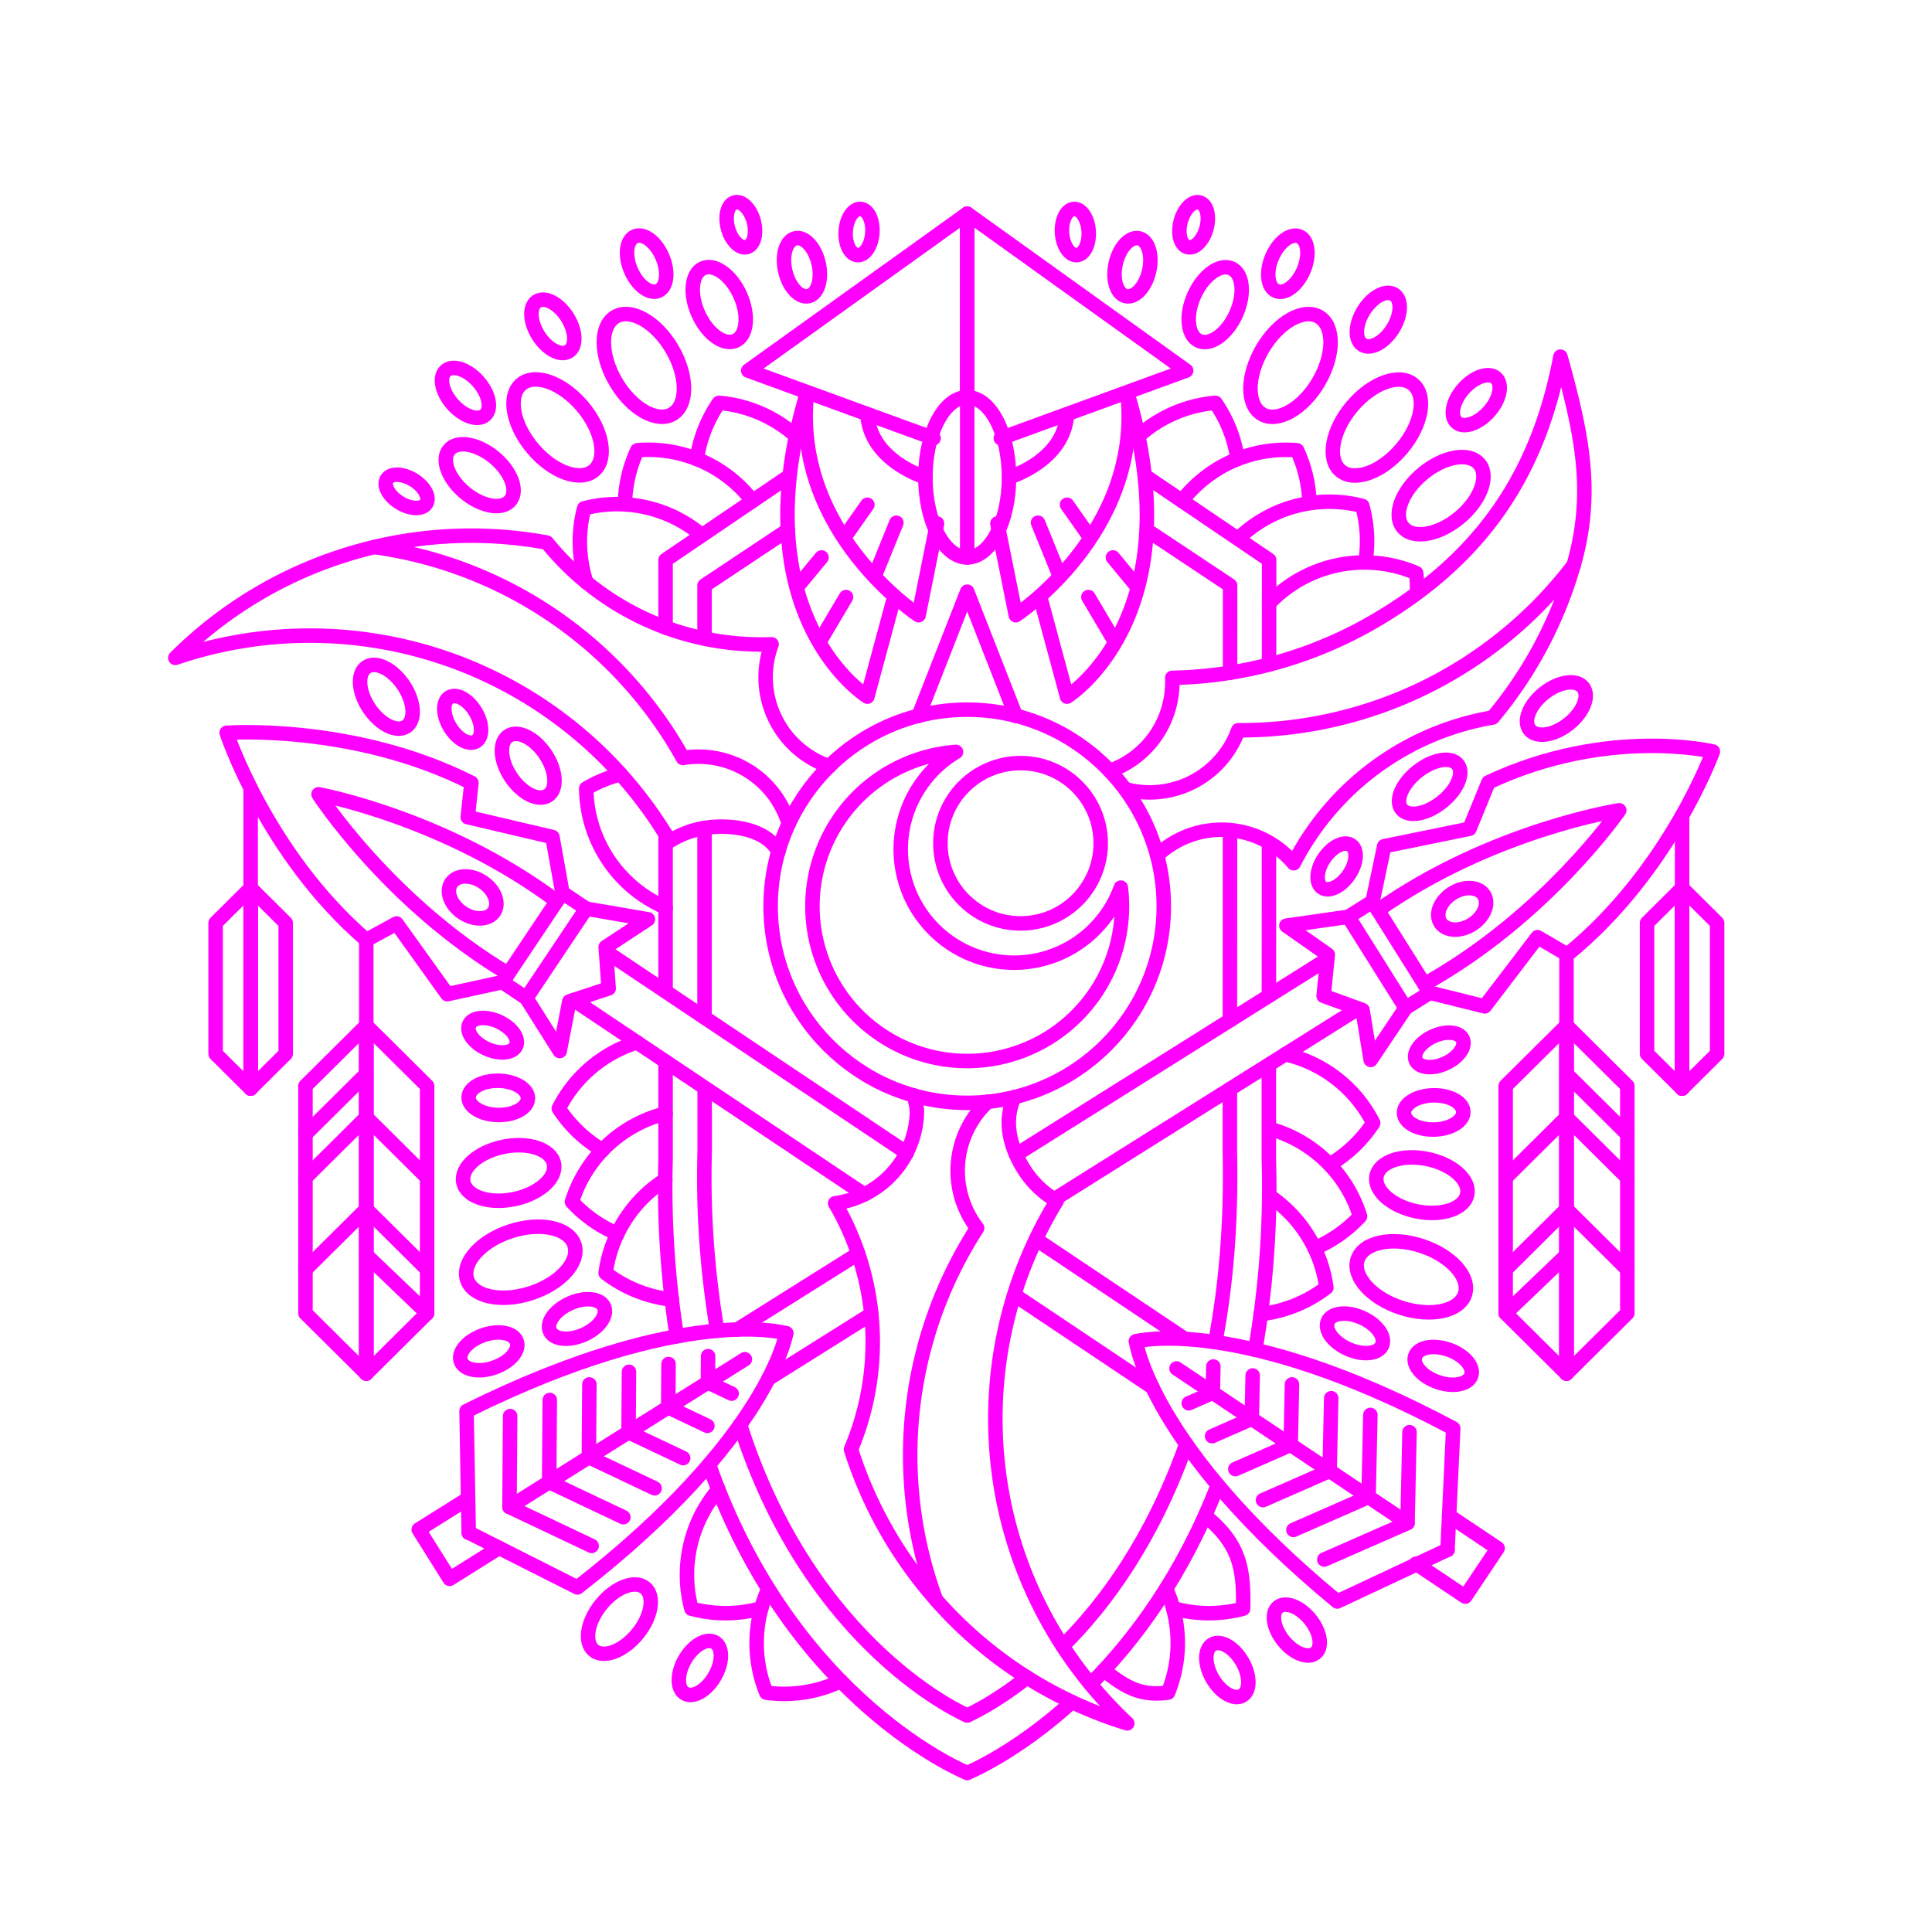 <svg xmlns="http://www.w3.org/2000/svg" viewBox="0 0 800 800"><defs><style>.a{fill:none;stroke:#f0f;stroke-linecap:round;stroke-linejoin:round;stroke-width:6px;}</style></defs><title>WOW-crest</title><path class="a" d="M297.46,616.81a54.37,54.37,0,0,0-11.16,49.31,54.66,54.66,0,0,0,28.94-.18"/><path class="a" d="M318.11,658a54.53,54.53,0,0,0-.79,42.9,54.7,54.7,0,0,0,30.83-4.78"/><ellipse class="a" cx="215.62" cy="522.68" rx="23.36" ry="13.49" transform="translate(-150.5 91.81) rotate(-17.94)"/><ellipse class="a" cx="210.66" cy="485.68" rx="19.15" ry="11.06" transform="translate(-93.47 52.36) rotate(-11.61)"/><ellipse class="a" cx="202.39" cy="559.57" rx="12.28" ry="7.09" transform="translate(-173.33 98.14) rotate(-19.27)"/><ellipse class="a" cx="289.81" cy="690.59" rx="12.28" ry="7.09" transform="translate(-452.67 592.45) rotate(-59.7)"/><ellipse class="a" cx="260.08" cy="671.26" rx="16.85" ry="9.73" transform="matrix(0.63, -0.77, 0.77, 0.63, -424.24, 447.81)"/><ellipse class="a" cx="238.92" cy="546.14" rx="12.28" ry="7.09" transform="translate(-202.05 145.03) rotate(-24.08)"/><ellipse class="a" cx="206.33" cy="454.62" rx="7.09" ry="12.28" transform="translate(-252.07 652.41) rotate(-88.93)"/><ellipse class="a" cx="204" cy="428.68" rx="6.16" ry="10.66" transform="translate(-270.69 436.1) rotate(-65.45)"/><path class="a" d="M499,627.65c14.33,11.53,16.13,22,15.74,38.47a54.63,54.63,0,0,1-28.93-.18"/><path class="a" d="M482.87,657.92a54.5,54.5,0,0,1,.8,42.94c-10.49,1.43-16.91-1.47-26.56-9.27"/><ellipse class="a" cx="584.38" cy="528.68" rx="13.49" ry="23.36" transform="translate(-98.59 921.83) rotate(-72.06)"/><ellipse class="a" cx="589.33" cy="491.68" rx="11.06" ry="19.15" transform="matrix(0.2, -0.98, 0.98, 0.2, -10.93, 969.96)"/><ellipse class="a" cx="597.6" cy="565.57" rx="7.09" ry="12.28" transform="translate(-133.5 943.05) rotate(-70.73)"/><ellipse class="a" cx="508.19" cy="691.59" rx="7.09" ry="12.28" transform="translate(-279.48 350.8) rotate(-30.3)"/><ellipse class="a" cx="536.99" cy="674.99" rx="7.09" ry="12.28" transform="translate(-305.11 488.35) rotate(-39)"/><ellipse class="a" cx="561.07" cy="552.14" rx="7.09" ry="12.28" transform="translate(-171.95 839.07) rotate(-65.92)"/><ellipse class="a" cx="593.66" cy="460.62" rx="12.28" ry="7.09" transform="translate(-8.51 11.18) rotate(-1.07)"/><ellipse class="a" cx="595.99" cy="434.68" rx="10.66" ry="6.16" transform="translate(-126.73 286.97) rotate(-24.55)"/><ellipse class="a" cx="191.59" cy="297.87" rx="6.16" ry="10.66" transform="translate(-126.1 141.33) rotate(-31.02)"/><ellipse class="a" cx="218.72" cy="317.08" rx="8.56" ry="14.82" transform="translate(-139.52 175.5) rotate(-33.84)"/><ellipse class="a" cx="159.98" cy="288.53" rx="8.56" ry="14.82" transform="translate(-133.57 137.96) rotate(-33.84)"/><ellipse class="a" cx="591.99" cy="325.84" rx="14.84" ry="8.1" transform="translate(-74.43 437.69) rotate(-38.36)"/><ellipse class="a" cx="644.46" cy="293.42" rx="14.11" ry="8.15" transform="translate(-42.98 463.26) rotate(-38.36)"/><ellipse class="a" cx="553.45" cy="358.72" rx="10.66" ry="6.16" transform="translate(-54.8 613.72) rotate(-55.69)"/><ellipse class="a" cx="230.89" cy="177.01" rx="13.49" ry="23.36" transform="translate(-59.74 190.36) rotate(-40.11)"/><ellipse class="a" cx="266.63" cy="151.32" rx="13.49" ry="23.36" transform="translate(-39.91 155.88) rotate(-30.43)"/><ellipse class="a" cx="198.63" cy="196.77" rx="9.5" ry="16.45" transform="translate(-79.63 224.04) rotate(-50.33)"/><ellipse class="a" cx="297.83" cy="126.12" rx="9.5" ry="16.45" transform="translate(-25.53 133.21) rotate(-24.21)"/><ellipse class="a" cx="228.93" cy="135.14" rx="7.09" ry="12.28" transform="translate(-36.8 142.91) rotate(-32.23)"/><ellipse class="a" cx="192.72" cy="162.69" rx="7.09" ry="12.28" transform="translate(-59.42 168.27) rotate(-41.44)"/><ellipse class="a" cx="267.76" cy="109.18" rx="7.09" ry="12.28" transform="translate(-21.36 114.29) rotate(-23.2)"/><ellipse class="a" cx="306.77" cy="93.07" rx="5.53" ry="9.58" transform="translate(-13.65 82.89) rotate(-15.06)"/><ellipse class="a" cx="168.37" cy="203.46" rx="5.53" ry="9.58" transform="translate(-93.16 240.16) rotate(-58.38)"/><ellipse class="a" cx="355.71" cy="96.08" rx="9.58" ry="5.53" transform="translate(236.51 444.72) rotate(-86.24)"/><ellipse class="a" cx="332.07" cy="110.65" rx="7.09" ry="12.28" transform="translate(-16.29 76.56) rotate(-12.84)"/><ellipse class="a" cx="570.11" cy="177.01" rx="23.36" ry="13.49" transform="translate(67.46 499.03) rotate(-49.89)"/><ellipse class="a" cx="534.37" cy="151.32" rx="23.36" ry="13.49" transform="translate(133.25 535.44) rotate(-59.57)"/><ellipse class="a" cx="596.72" cy="205.21" rx="20.55" ry="11.87" transform="translate(6.42 428.21) rotate(-39.67)"/><ellipse class="a" cx="503.17" cy="126.12" rx="16.45" ry="9.5" transform="translate(181.82 533.34) rotate(-65.79)"/><ellipse class="a" cx="572.06" cy="135.14" rx="12.28" ry="7.09" transform="matrix(0.53, -0.85, 0.85, 0.53, 152.66, 546.99)"/><ellipse class="a" cx="611.28" cy="165.69" rx="12.28" ry="7.09" transform="translate(82.52 514.29) rotate(-48.56)"/><ellipse class="a" cx="533.23" cy="109.18" rx="12.28" ry="7.09" transform="translate(222.85 556.3) rotate(-66.8)"/><ellipse class="a" cx="494.23" cy="93.07" rx="9.58" ry="5.53" transform="translate(275.96 546.15) rotate(-74.94)"/><ellipse class="a" cx="445.28" cy="96.08" rx="5.53" ry="9.58" transform="translate(-5.34 29.41) rotate(-3.76)"/><ellipse class="a" cx="468.92" cy="110.65" rx="12.28" ry="7.09" transform="translate(256.83 543.26) rotate(-77.16)"/><path class="a" d="M232.89,369.66l-4.14-23.06-35.06-8.24,1.52-14.2c-48.73-24.64-101.35-20.72-101.35-20.72s16.45,50.14,57.81,85.79l12.54-6.83,21,29.27,22.89-5"/><path class="a" d="M230.54,373.16c-46.38-34.65-98.64-44.27-98.64-44.27s28.82,44.65,78.55,74.31"/><ellipse class="a" cx="195.72" cy="371.6" rx="7.63" ry="10.68" transform="translate(-221.96 327.6) rotate(-56.21)"/><polyline class="a" points="242.73 376.25 268.28 380.66 250.8 392.16 252.03 409.28 235.74 414.68 231.77 435.22 217.94 413.29"/><rect class="a" x="203.14" y="385.56" width="44.57" height="11.83" transform="translate(-225.3 361.11) rotate(-56.21)"/><path class="a" d="M470.38,555.41s5.88,43.79,83.35,107.73l45.66-21.4"/><line class="a" x1="502.19" y1="576.7" x2="492.24" y2="581.07"/><line class="a" x1="518.32" y1="587.49" x2="501.9" y2="594.69"/><line class="a" x1="534.45" y1="598.28" x2="511.52" y2="608.33"/><line class="a" x1="550.57" y1="609.07" x2="522.99" y2="621.17"/><line class="a" x1="566.7" y1="619.86" x2="535.58" y2="633.51"/><line class="a" x1="582.82" y1="630.65" x2="548.36" y2="645.77"/><path class="a" d="M470.38,555.41s42.72-11.26,131.37,36.05l-2.37,50.37"/><line class="a" x1="502.19" y1="576.7" x2="502.43" y2="565.83"/><line class="a" x1="518.32" y1="587.49" x2="518.71" y2="569.56"/><line class="a" x1="534.45" y1="598.28" x2="534.99" y2="573.26"/><line class="a" x1="550.57" y1="609.07" x2="551.23" y2="578.96"/><line class="a" x1="566.7" y1="619.86" x2="567.44" y2="585.89"/><line class="a" x1="582.82" y1="630.65" x2="583.65" y2="593.03"/><line class="a" x1="487.17" y1="566.65" x2="580.83" y2="629.32"/><path class="a" d="M568.36,373.33l4.81-22.93,35.29-7.22,7.89-19.24c49.43-23.2,92.92-12.75,92.92-12.75S691.36,360.83,649,395.26l-12.34-7.19L614.8,416.71l-22.74-5.64"/><path class="a" d="M570.61,376.9c47.36-33.29,99.89-41.38,99.89-41.38s-30.11,43.79-80.68,72"/><ellipse class="a" cx="605.46" cy="376.35" rx="10.68" ry="7.63" transform="translate(-107.43 379.51) rotate(-32.12)"/><polyline class="a" points="558.33 379.62 532.66 383.29 549.8 395.3 548.08 412.37 564.2 418.24 567.57 438.89 582.03 417.37"/><rect class="a" x="552.91" y="389.44" width="44.57" height="11.83" transform="translate(546.16 1092.71) rotate(-122.12)"/><path class="a" d="M325.55,552.08s-7.15,43.59-86.45,105.24l-45-22.71"/><line class="a" x1="293.14" y1="572.43" x2="302.96" y2="577.08"/><line class="a" x1="276.7" y1="582.74" x2="292.91" y2="590.42"/><line class="a" x1="260.27" y1="593.06" x2="282.89" y2="603.77"/><line class="a" x1="243.84" y1="603.37" x2="271.05" y2="616.27"/><line class="a" x1="227.4" y1="613.69" x2="258.11" y2="628.24"/><line class="a" x1="210.97" y1="624.01" x2="244.98" y2="640.12"/><path class="a" d="M325.55,552.08s-42.37-12.51-132.36,32.2l.9,50.42"/><line class="a" x1="293.14" y1="572.43" x2="293.21" y2="561.55"/><line class="a" x1="276.7" y1="582.74" x2="276.83" y2="564.81"/><line class="a" x1="260.27" y1="593.06" x2="260.45" y2="568.03"/><line class="a" x1="243.84" y1="603.37" x2="244.05" y2="573.26"/><line class="a" x1="227.4" y1="613.69" x2="227.65" y2="579.71"/><line class="a" x1="210.97" y1="624.01" x2="211.24" y2="586.37"/><line class="a" x1="308.44" y1="562.82" x2="213" y2="622.73"/><path class="a" d="M378.54,453.65c.39,2.43,1.21,4.68,1.13,7.23a39,39,0,0,1-27.59,36,40.77,40.77,0,0,1-6.26,1.36q2.06,3.51,3.87,7.18a114.08,114.08,0,0,1,2.69,94.72,173.07,173.07,0,0,0,35.16,62.25,173.43,173.43,0,0,1,17.07-153.87A39,39,0,0,1,409,456.22"/><path class="a" d="M387.54,662.42a173,173,0,0,0,79.22,51.18,172.93,172.93,0,0,1-29.18-216.37A39.18,39.18,0,0,1,423.87,484c-3.94-6.32-9.25-17.93-3.85-29.68"/><path class="a" d="M479.13,354.17a39,39,0,0,1,56.56,3.28c1.24-2.41,2.56-4.79,4-7.12a114.06,114.06,0,0,1,78.41-53.23A173.15,173.15,0,0,0,651.62,234a173.37,173.37,0,0,1-138.89,68.39,39,39,0,0,1-46.61,24.43"/><path class="a" d="M343.41,317.32a39,39,0,0,1-23.92-50.53q-4.07.16-8.15,0a114,114,0,0,1-84.89-42.12A173.17,173.17,0,0,0,155,226.52,173.4,173.4,0,0,1,282.8,313.86a39,39,0,0,1,43.8,27.22"/><path class="a" d="M155,226.52a173.14,173.14,0,0,0-82.4,45.89A173,173,0,0,1,277.3,348.28a39.26,39.26,0,0,1,18.14-5.88c7.43-.5,21.35.43,26.88,10.14"/><path class="a" d="M326.22,219.48c-.75-15.72,1.28-34.51,7.9-56.74"/><path class="a" d="M369.9,248.65l-10.74,39.82s-30.56-18.92-32.94-69"/><path class="a" d="M383.19,197.66s-22.8-6.75-24-25.95"/><line class="a" x1="340.16" y1="264.38" x2="350.32" y2="247.23"/><line class="a" x1="330.14" y1="242.95" x2="340.16" y2="230.83"/><line class="a" x1="362.86" y1="236.89" x2="371.17" y2="216.44"/><line class="a" x1="350.32" y1="221.57" x2="359.16" y2="209"/><path class="a" d="M431.1,248.65l10.74,39.82s52.75-32.66,25-125.73"/><polyline class="a" points="414.42 181.46 491.16 153.47 400.5 88.46 400.5 164.49"/><ellipse class="a" cx="400.5" cy="197.66" rx="17.31" ry="33.17"/><line class="a" x1="400.5" y1="164.49" x2="400.5" y2="230.83"/><path class="a" d="M417.81,197.66s22.79-6.75,24-25.95"/><line class="a" x1="460.84" y1="264.38" x2="450.68" y2="247.23"/><line class="a" x1="470.86" y1="242.95" x2="460.84" y2="230.83"/><line class="a" x1="438.13" y1="236.89" x2="429.82" y2="216.44"/><line class="a" x1="450.68" y1="221.57" x2="441.84" y2="209"/><circle class="a" cx="400.5" cy="375.26" r="81.4"/><line class="a" x1="151.67" y1="389.23" x2="151.67" y2="568.79"/><polygon class="a" points="126.48 543.79 151.67 568.79 151.67 424.67 126.48 449.67 126.48 543.79"/><line class="a" x1="151.67" y1="444.67" x2="126.48" y2="469.67"/><line class="a" x1="151.67" y1="462.67" x2="126.48" y2="487.67"/><line class="a" x1="151.67" y1="500.67" x2="126.48" y2="525.67"/><polygon class="a" points="176.86 543.79 151.67 568.79 151.67 424.67 176.86 449.67 176.86 543.79"/><line class="a" x1="151.67" y1="462.67" x2="176.86" y2="487.67"/><line class="a" x1="151.67" y1="500.67" x2="176.86" y2="525.67"/><line class="a" x1="151.67" y1="519.67" x2="176.86" y2="543.79"/><line class="a" x1="103.79" y1="326.39" x2="103.79" y2="450.78"/><polygon class="a" points="89.28 436.37 103.79 450.78 103.79 367.75 89.28 382.15 89.28 436.37"/><polygon class="a" points="118.3 436.37 103.79 450.78 103.79 367.75 118.3 382.15 118.3 436.37"/><line class="a" x1="648.65" y1="395.26" x2="648.65" y2="568.79"/><polygon class="a" points="673.84 543.79 648.65 568.79 648.65 424.67 673.84 449.67 673.84 543.79"/><line class="a" x1="648.65" y1="444.67" x2="673.83" y2="469.67"/><line class="a" x1="648.65" y1="462.67" x2="673.83" y2="487.67"/><line class="a" x1="648.65" y1="500.67" x2="673.83" y2="525.67"/><polygon class="a" points="623.46 543.79 648.65 568.79 648.65 424.67 623.46 449.67 623.46 543.79"/><line class="a" x1="648.65" y1="462.67" x2="623.46" y2="487.67"/><line class="a" x1="648.65" y1="500.67" x2="623.46" y2="525.67"/><line class="a" x1="648.65" y1="519.67" x2="623.46" y2="543.79"/><line class="a" x1="696.52" y1="337.69" x2="696.52" y2="450.78"/><polygon class="a" points="711.03 436.37 696.52 450.78 696.52 367.75 711.03 382.15 711.03 436.37"/><polygon class="a" points="682.01 436.37 696.52 450.78 696.52 367.75 682.01 382.15 682.01 436.37"/><path class="a" d="M418.39,398.6a46.95,46.95,0,0,1-22.51-87.25,64.08,64.08,0,1,0,68.66,66,64.92,64.92,0,0,0-.42-9.8A47,47,0,0,1,418.39,398.6Z"/><circle class="a" cx="422.59" cy="349.17" r="33.19"/><polyline class="a" points="380.35 296.45 400.5 245 420.64 296.45"/><path class="a" d="M290.6,221.59a54.37,54.37,0,0,0-48.71-11.1,54.39,54.39,0,0,0,.88,30.62"/><path class="a" d="M311.6,207.44a54.37,54.37,0,0,0-47.68-21,54.74,54.74,0,0,0-5.14,22.3"/><path class="a" d="M330.14,181.08a54.6,54.6,0,0,0-32.44-14.27,54.73,54.73,0,0,0-9.15,23.27"/><path class="a" d="M388,216.75l-7.62,38s-52.54-34.31-46.23-92"/><path class="a" d="M413,216.75l7.62,38s52.54-34.31,46.23-92"/><polyline class="a" points="386.57 181.46 309.83 153.47 400.5 88.46 400.5 164.49"/><path class="a" d="M471.38,180.6a54.62,54.62,0,0,1,31.91-13.79,54.77,54.77,0,0,1,9.15,23.28"/><path class="a" d="M489.42,207.4a54.38,54.38,0,0,1,47.66-20.94,54.73,54.73,0,0,1,5.11,21.3"/><path class="a" d="M513.5,222.27a54.34,54.34,0,0,1,50.6-12.78,54.66,54.66,0,0,1,1.27,23.28"/><path class="a" d="M525.52,249.8a54.49,54.49,0,0,1,60.89-12.5,54.73,54.73,0,0,1,.37,7"/><path class="a" d="M425.29,694.59c-14.38,11.33-24.79,15.73-24.79,15.73"/><line class="a" x1="509.32" y1="343.73" x2="509.28" y2="422.51"/><polyline class="a" points="476.74 220.75 509.36 242.43 509.35 278.54"/><path class="a" d="M443.84,704.76c-23.71,21.51-43.34,29.37-43.34,29.37"/><path class="a" d="M504.23,615.05c-14.47,37.22-34.24,63.83-52.65,82.32"/><path class="a" d="M525.41,441.4v38.93a395.14,395.14,0,0,1-5.62,78.59"/><line class="a" x1="525.46" y1="349.17" x2="525.43" y2="412.31"/><polyline class="a" points="474.96 197.6 525.52 231.87 525.5 275.15"/><path class="a" d="M651.62,234c8.75-30.33,3.24-55-5.47-86.31-8.92,47.15-31.27,82.38-75.79,108.79a172.71,172.71,0,0,1-57,21.39,171.5,171.5,0,0,1-27.95,2.81,39.2,39.2,0,0,1-3.8,18.69A38.79,38.79,0,0,1,466.39,316a39.37,39.37,0,0,1-6.85,3.21"/><path class="a" d="M525.52,495.14a54.46,54.46,0,0,1,23.7,38,54.57,54.57,0,0,1-27.22,11"/><path class="a" d="M525.61,467.38a54.35,54.35,0,0,1,37.55,36.28,54.56,54.56,0,0,1-18.81,13.21"/><path class="a" d="M532.21,436.55A54.46,54.46,0,0,1,568.61,465a54.68,54.68,0,0,1-18,17.19"/><polyline class="a" points="275.6 259.88 275.6 231.87 326.12 197.59"/><line class="a" x1="275.6" y1="410.48" x2="275.6" y2="345.46"/><polyline class="a" points="291.74 264.38 291.74 242.43 326.22 219.48"/><line class="a" x1="291.74" y1="421.36" x2="291.74" y2="342.83"/><path class="a" d="M257,320.61a54.7,54.7,0,0,0-14.26,5.91,54.37,54.37,0,0,0,27.77,46.75,55.51,55.51,0,0,0,5.13,2.54"/><path class="a" d="M275.48,488.49a54.38,54.38,0,0,0-24.7,38.63,54.65,54.65,0,0,0,27.44,11"/><path class="a" d="M275.6,461.07a54.32,54.32,0,0,0-38.76,36.59,54.68,54.68,0,0,0,18.8,13.22"/><path class="a" d="M263.77,431.63A54.49,54.49,0,0,0,231.39,459a54.71,54.71,0,0,0,18.1,17.26"/><line class="a" x1="437.01" y1="496.32" x2="562.24" y2="417.7"/><line class="a" x1="318.2" y1="570.9" x2="360.8" y2="544.16"/><polyline class="a" points="193.32 620.85 173.38 633.36 186.19 653.77 206.63 640.94"/><path class="a" d="M280.27,553.33a399.14,399.14,0,0,1-4.67-73V439.59"/><path class="a" d="M400.5,734.13S328.22,705.2,293.58,606.42"/><path class="a" d="M297,551a380,380,0,0,1-5.21-74.11V450.78"/><path class="a" d="M400.5,710.32S336.22,683.15,306.45,590"/><polyline class="a" points="600.05 627.67 620.12 641.1 606.72 661.12 586.35 647.49"/><line class="a" x1="429.16" y1="513.32" x2="490.32" y2="554.24"/><line class="a" x1="250.94" y1="394.06" x2="375.49" y2="477.4"/><path class="a" d="M491.2,598c-13.95,39.25-33.42,66.1-51.18,83.59"/><path class="a" d="M509.27,451v26c.64,29.53-1.67,55.58-6,78.49"/><line class="a" x1="355.35" y1="519.13" x2="305.34" y2="550.53"/><line class="a" x1="549.43" y1="397.3" x2="420.74" y2="478.08"/><line class="a" x1="357.88" y1="494.61" x2="237.54" y2="414.08"/><line class="a" x1="477.18" y1="574.44" x2="420.82" y2="536.72"/></svg>